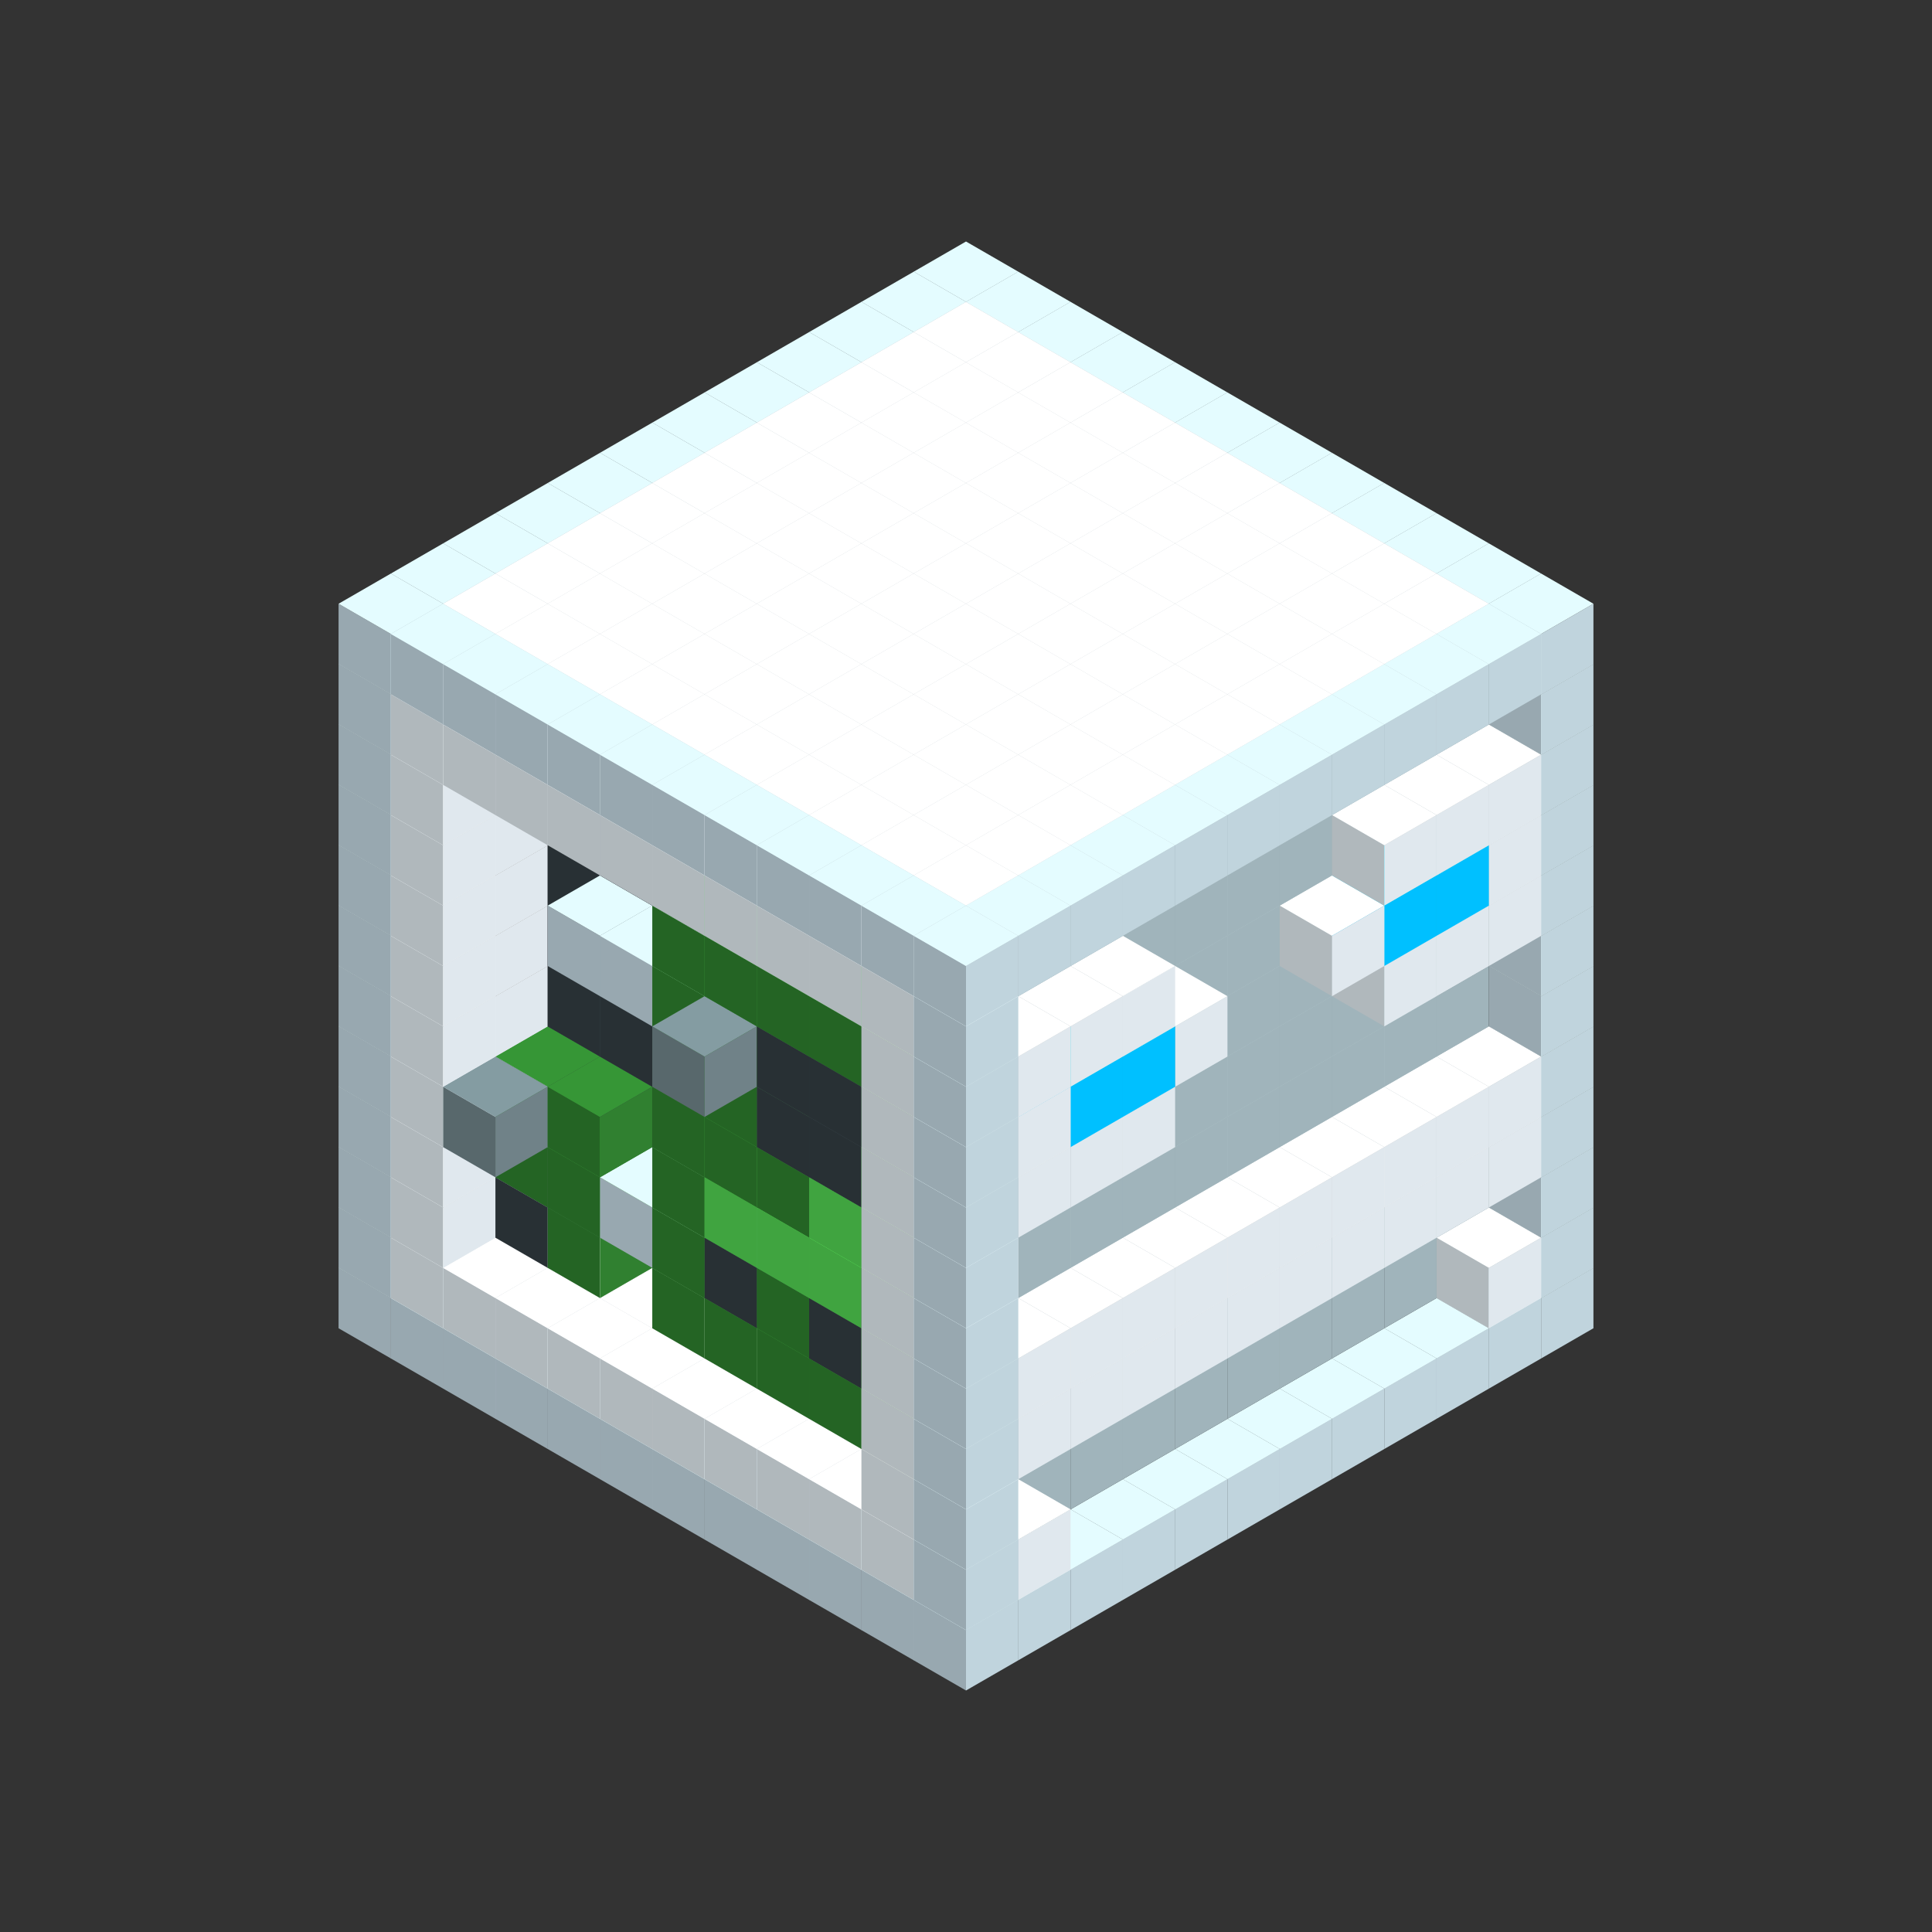
<svg width='600' height='600' viewBox='4436371 5550000 3200000 3200000' xmlns='http://www.w3.org/2000/svg' xmlns:xlink='http://www.w3.org/1999/xlink'>
<rect x="4436371" y="5550000" width="3200000" height="3200000" fill="#333333" stroke="none"/>
<use xlink:href='#v-0x00000080-4' transform='translate(983738,3600000)'/>
<use xlink:href='#v-0x00000080-4' transform='translate(1070341,3650000)'/>
<use xlink:href='#v-0x00000080-4' transform='translate(1156944,3700000)'/>
<use xlink:href='#v-0x00000080-4' transform='translate(1243547,3750000)'/>
<use xlink:href='#v-0x00000080-4' transform='translate(1330150,3800000)'/>
<use xlink:href='#v-0x00000080-4' transform='translate(1416753,3850000)'/>
<use xlink:href='#v-0x00000080-4' transform='translate(1503356,3900000)'/>
<use xlink:href='#v-0x00000080-4' transform='translate(1589959,3950000)'/>
<use xlink:href='#v-0x00000080-4' transform='translate(1676562,4000000)'/>
<use xlink:href='#v-0x00000080-4' transform='translate(1763165,4050000)'/>
<use xlink:href='#v-0x00000080-4' transform='translate(1849768,4100000)'/>
<use xlink:href='#v-0x00000080-4' transform='translate(2889004,3600000)'/>
<use xlink:href='#v-0x00000080-4' transform='translate(2802401,3650000)'/>
<use xlink:href='#v-0x00000080-4' transform='translate(2715798,3700000)'/>
<use xlink:href='#v-0x00000080-4' transform='translate(2629195,3750000)'/>
<use xlink:href='#v-0x00000080-4' transform='translate(2542592,3800000)'/>
<use xlink:href='#v-0x00000080-4' transform='translate(2455989,3850000)'/>
<use xlink:href='#v-0x00000080-4' transform='translate(2369386,3900000)'/>
<use xlink:href='#v-0x00000080-4' transform='translate(2282783,3950000)'/>
<use xlink:href='#v-0x00000080-4' transform='translate(2196180,4000000)'/>
<use xlink:href='#v-0x00000080-4' transform='translate(2109577,4050000)'/>
<use xlink:href='#v-0x00000080-4' transform='translate(2022974,4100000)'/>
<use xlink:href='#v-0x00000080-4' transform='translate(1936371,4150000)'/>
<use xlink:href='#v-0x00000080-4' transform='translate(983738,3500000)'/>
<use xlink:href='#v-0x00000080-1' transform='translate(1156944,3500000)'/>
<use xlink:href='#v-0x00000080-1' transform='translate(1070341,3550000)'/>
<use xlink:href='#v-0x00000080-1' transform='translate(1243547,3550000)'/>
<use xlink:href='#v-0x00000080-1' transform='translate(1156944,3600000)'/>
<use xlink:href='#v-0x00000080-1' transform='translate(1330150,3600000)'/>
<use xlink:href='#v-0x00000080-1' transform='translate(1243547,3650000)'/>
<use xlink:href='#v-0x00000080-1' transform='translate(1416753,3650000)'/>
<use xlink:href='#v-0x00000080-1' transform='translate(1330150,3700000)'/>
<use xlink:href='#v-0x00000080-1' transform='translate(1503356,3700000)'/>
<use xlink:href='#v-0x00000080-1' transform='translate(1416753,3750000)'/>
<use xlink:href='#v-0x00000080-1' transform='translate(1589959,3750000)'/>
<use xlink:href='#v-0x00000080-1' transform='translate(1503356,3800000)'/>
<use xlink:href='#v-0x00000080-1' transform='translate(1676562,3800000)'/>
<use xlink:href='#v-0x00000080-1' transform='translate(1589959,3850000)'/>
<use xlink:href='#v-0x00000080-1' transform='translate(1763165,3850000)'/>
<use xlink:href='#v-0x00000080-1' transform='translate(1676562,3900000)'/>
<use xlink:href='#v-0x00000080-1' transform='translate(1849768,3900000)'/>
<use xlink:href='#v-0x00000080-1' transform='translate(1763165,3950000)'/>
<use xlink:href='#v-0x00000080-2' transform='translate(2715798,3500000)'/>
<use xlink:href='#v-0x00000080-2' transform='translate(2629195,3550000)'/>
<use xlink:href='#v-0x00000080-2' transform='translate(2542592,3600000)'/>
<use xlink:href='#v-0x00000080-2' transform='translate(2455989,3650000)'/>
<use xlink:href='#v-0x00000080-2' transform='translate(2369386,3700000)'/>
<use xlink:href='#v-0x00000080-2' transform='translate(2282783,3750000)'/>
<use xlink:href='#v-0x00000080-2' transform='translate(2196180,3800000)'/>
<use xlink:href='#v-0x00000080-2' transform='translate(2109577,3850000)'/>
<use xlink:href='#v-0x00000080-2' transform='translate(2022974,3900000)'/>
<use xlink:href='#v-0x00000080-1' transform='translate(1936371,3950000)'/>
<use xlink:href='#v-0x00000080-1' transform='translate(1849768,4000000)'/>
<use xlink:href='#v-0x00000080-4' transform='translate(2889004,3500000)'/>
<use xlink:href='#v-0x00000080-1' transform='translate(2802401,3550000)'/>
<use xlink:href='#v-0x00000080-1' transform='translate(2022974,4000000)'/>
<use xlink:href='#v-0x00000080-4' transform='translate(1936371,4050000)'/>
<use xlink:href='#v-0x00000080-4' transform='translate(983738,3400000)'/>
<use xlink:href='#v-0x00000080-1' transform='translate(1156944,3400000)'/>
<use xlink:href='#v-0x00000080-1' transform='translate(1070341,3450000)'/>
<use xlink:href='#v-0x00000080-7' transform='translate(1330150,3400000)'/>
<use xlink:href='#v-0x00000080-7' transform='translate(1243547,3450000)'/>
<use xlink:href='#v-0x00000080-7' transform='translate(1416753,3450000)'/>
<use xlink:href='#v-0x00000080-5' transform='translate(1330150,3500000)'/>
<use xlink:href='#v-0x00000080-7' transform='translate(1503356,3500000)'/>
<use xlink:href='#v-0x00000080-7' transform='translate(1589959,3550000)'/>
<use xlink:href='#v-0x00000080-5' transform='translate(1503356,3600000)'/>
<use xlink:href='#v-0x00000080-7' transform='translate(1676562,3600000)'/>
<use xlink:href='#v-0x00000080-5' transform='translate(1589959,3650000)'/>
<use xlink:href='#v-0x00000080-7' transform='translate(1763165,3650000)'/>
<use xlink:href='#v-0x00000080-5' transform='translate(1676562,3700000)'/>
<use xlink:href='#v-0x00000080-7' transform='translate(1849768,3700000)'/>
<use xlink:href='#v-0x00000080-5' transform='translate(1763165,3750000)'/>
<use xlink:href='#v-0x00000080-7' transform='translate(1936371,3750000)'/>
<use xlink:href='#v-0x00000080-5' transform='translate(1849768,3800000)'/>
<use xlink:href='#v-0x00000080-2' transform='translate(2715798,3400000)'/>
<use xlink:href='#v-0x00000080-2' transform='translate(2629195,3450000)'/>
<use xlink:href='#v-0x00000080-2' transform='translate(2542592,3500000)'/>
<use xlink:href='#v-0x00000080-2' transform='translate(2455989,3550000)'/>
<use xlink:href='#v-0x00000080-2' transform='translate(2369386,3600000)'/>
<use xlink:href='#v-0x00000080-2' transform='translate(2282783,3650000)'/>
<use xlink:href='#v-0x00000080-2' transform='translate(2196180,3700000)'/>
<use xlink:href='#v-0x00000080-2' transform='translate(2109577,3750000)'/>
<use xlink:href='#v-0x00000080-2' transform='translate(2022974,3800000)'/>
<use xlink:href='#v-0x00000080-1' transform='translate(1936371,3850000)'/>
<use xlink:href='#v-0x00000080-1' transform='translate(1849768,3900000)'/>
<use xlink:href='#v-0x00000080-4' transform='translate(2889004,3400000)'/>
<use xlink:href='#v-0x00000080-4' transform='translate(1936371,3950000)'/>
<use xlink:href='#v-0x00000080-4' transform='translate(983738,3300000)'/>
<use xlink:href='#v-0x00000080-1' transform='translate(1156944,3300000)'/>
<use xlink:href='#v-0x00000080-1' transform='translate(1070341,3350000)'/>
<use xlink:href='#v-0x00000080-7' transform='translate(1330150,3300000)'/>
<use xlink:href='#v-0x00000080-5' transform='translate(1243547,3350000)'/>
<use xlink:href='#v-0x00000080-7' transform='translate(1416753,3350000)'/>
<use xlink:href='#v-0x00000080-5' transform='translate(1330150,3400000)'/>
<use xlink:href='#v-0x00000080-7' transform='translate(1503356,3400000)'/>
<use xlink:href='#v-0x00000080-9' transform='translate(1416753,3450000)'/>
<use xlink:href='#v-0x00000080-7' transform='translate(1589959,3450000)'/>
<use xlink:href='#v-0x00000080-5' transform='translate(1503356,3500000)'/>
<use xlink:href='#v-0x00000080-7' transform='translate(1676562,3500000)'/>
<use xlink:href='#v-0x00000080-7' transform='translate(1589959,3550000)'/>
<use xlink:href='#v-0x00000080-7' transform='translate(1763165,3550000)'/>
<use xlink:href='#v-0x00000080-5' transform='translate(1676562,3600000)'/>
<use xlink:href='#v-0x00000080-7' transform='translate(1849768,3600000)'/>
<use xlink:href='#v-0x00000080-7' transform='translate(1763165,3650000)'/>
<use xlink:href='#v-0x00000080-7' transform='translate(1936371,3650000)'/>
<use xlink:href='#v-0x00000080-5' transform='translate(1849768,3700000)'/>
<use xlink:href='#v-0x00000080-2' transform='translate(2715798,3300000)'/>
<use xlink:href='#v-0x00000080-2' transform='translate(2629195,3350000)'/>
<use xlink:href='#v-0x00000080-2' transform='translate(2542592,3400000)'/>
<use xlink:href='#v-0x00000080-2' transform='translate(2455989,3450000)'/>
<use xlink:href='#v-0x00000080-2' transform='translate(2369386,3500000)'/>
<use xlink:href='#v-0x00000080-2' transform='translate(2282783,3550000)'/>
<use xlink:href='#v-0x00000080-2' transform='translate(2196180,3600000)'/>
<use xlink:href='#v-0x00000080-2' transform='translate(2109577,3650000)'/>
<use xlink:href='#v-0x00000080-2' transform='translate(2022974,3700000)'/>
<use xlink:href='#v-0x00000080-1' transform='translate(1936371,3750000)'/>
<use xlink:href='#v-0x00000080-1' transform='translate(1849768,3800000)'/>
<use xlink:href='#v-0x00000080-4' transform='translate(2889004,3300000)'/>
<use xlink:href='#v-0x00000080-1' transform='translate(2802401,3350000)'/>
<use xlink:href='#v-0x00000080-1' transform='translate(2715798,3400000)'/>
<use xlink:href='#v-0x00000080-1' transform='translate(2629195,3450000)'/>
<use xlink:href='#v-0x00000080-1' transform='translate(2542592,3500000)'/>
<use xlink:href='#v-0x00000080-1' transform='translate(2455989,3550000)'/>
<use xlink:href='#v-0x00000080-1' transform='translate(2369386,3600000)'/>
<use xlink:href='#v-0x00000080-1' transform='translate(2282783,3650000)'/>
<use xlink:href='#v-0x00000080-1' transform='translate(2196180,3700000)'/>
<use xlink:href='#v-0x00000080-1' transform='translate(2109577,3750000)'/>
<use xlink:href='#v-0x00000080-1' transform='translate(2022974,3800000)'/>
<use xlink:href='#v-0x00000080-4' transform='translate(1936371,3850000)'/>
<use xlink:href='#v-0x00000080-4' transform='translate(983738,3200000)'/>
<use xlink:href='#v-0x00000080-1' transform='translate(1156944,3200000)'/>
<use xlink:href='#v-0x00000080-1' transform='translate(1070341,3250000)'/>
<use xlink:href='#v-0x00000080-7' transform='translate(1330150,3200000)'/>
<use xlink:href='#v-0x00000080-5' transform='translate(1243547,3250000)'/>
<use xlink:href='#v-0x00000080-8' transform='translate(1156944,3300000)'/>
<use xlink:href='#v-0x00000080-7' transform='translate(1416753,3250000)'/>
<use xlink:href='#v-0x00000080-5' transform='translate(1330150,3300000)'/>
<use xlink:href='#v-0x00000080-7' transform='translate(1503356,3300000)'/>
<use xlink:href='#v-0x00000080-7' transform='translate(1589959,3350000)'/>
<use xlink:href='#v-0x00000080-5' transform='translate(1503356,3400000)'/>
<use xlink:href='#v-0x00000080-7' transform='translate(1676562,3400000)'/>
<use xlink:href='#v-0x00000080-6' transform='translate(1589959,3450000)'/>
<use xlink:href='#v-0x00000080-7' transform='translate(1763165,3450000)'/>
<use xlink:href='#v-0x00000080-6' transform='translate(1676562,3500000)'/>
<use xlink:href='#v-0x00000080-7' transform='translate(1849768,3500000)'/>
<use xlink:href='#v-0x00000080-6' transform='translate(1763165,3550000)'/>
<use xlink:href='#v-0x00000080-7' transform='translate(1936371,3550000)'/>
<use xlink:href='#v-0x00000080-5' transform='translate(1849768,3600000)'/>
<use xlink:href='#v-0x00000080-2' transform='translate(2715798,3200000)'/>
<use xlink:href='#v-0x00000080-2' transform='translate(2629195,3250000)'/>
<use xlink:href='#v-0x00000080-2' transform='translate(2542592,3300000)'/>
<use xlink:href='#v-0x00000080-2' transform='translate(2455989,3350000)'/>
<use xlink:href='#v-0x00000080-2' transform='translate(2369386,3400000)'/>
<use xlink:href='#v-0x00000080-2' transform='translate(2282783,3450000)'/>
<use xlink:href='#v-0x00000080-2' transform='translate(2196180,3500000)'/>
<use xlink:href='#v-0x00000080-2' transform='translate(2109577,3550000)'/>
<use xlink:href='#v-0x00000080-2' transform='translate(2022974,3600000)'/>
<use xlink:href='#v-0x00000080-1' transform='translate(1936371,3650000)'/>
<use xlink:href='#v-0x00000080-1' transform='translate(1849768,3700000)'/>
<use xlink:href='#v-0x00000080-4' transform='translate(2889004,3200000)'/>
<use xlink:href='#v-0x00000080-1' transform='translate(2802401,3250000)'/>
<use xlink:href='#v-0x00000080-1' transform='translate(2715798,3300000)'/>
<use xlink:href='#v-0x00000080-1' transform='translate(2629195,3350000)'/>
<use xlink:href='#v-0x00000080-1' transform='translate(2542592,3400000)'/>
<use xlink:href='#v-0x00000080-1' transform='translate(2455989,3450000)'/>
<use xlink:href='#v-0x00000080-1' transform='translate(2369386,3500000)'/>
<use xlink:href='#v-0x00000080-1' transform='translate(2282783,3550000)'/>
<use xlink:href='#v-0x00000080-1' transform='translate(2196180,3600000)'/>
<use xlink:href='#v-0x00000080-1' transform='translate(2109577,3650000)'/>
<use xlink:href='#v-0x00000080-1' transform='translate(2022974,3700000)'/>
<use xlink:href='#v-0x00000080-4' transform='translate(1936371,3750000)'/>
<use xlink:href='#v-0x00000080-4' transform='translate(983738,3100000)'/>
<use xlink:href='#v-0x00000080-1' transform='translate(1156944,3100000)'/>
<use xlink:href='#v-0x00000080-1' transform='translate(1070341,3150000)'/>
<use xlink:href='#v-0x00000080-7' transform='translate(1330150,3100000)'/>
<use xlink:href='#v-0x00000080-7' transform='translate(1416753,3150000)'/>
<use xlink:href='#v-0x00000080-7' transform='translate(1503356,3200000)'/>
<use xlink:href='#v-0x00000080-7' transform='translate(1589959,3250000)'/>
<use xlink:href='#v-0x00000080-5' transform='translate(1503356,3300000)'/>
<use xlink:href='#v-0x00000080-7' transform='translate(1676562,3300000)'/>
<use xlink:href='#v-0x00000080-5' transform='translate(1589959,3350000)'/>
<use xlink:href='#v-0x00000080-7' transform='translate(1763165,3350000)'/>
<use xlink:href='#v-0x00000080-5' transform='translate(1676562,3400000)'/>
<use xlink:href='#v-0x00000080-7' transform='translate(1849768,3400000)'/>
<use xlink:href='#v-0x00000080-6' transform='translate(1763165,3450000)'/>
<use xlink:href='#v-0x00000080-7' transform='translate(1936371,3450000)'/>
<use xlink:href='#v-0x00000080-5' transform='translate(1849768,3500000)'/>
<use xlink:href='#v-0x00000080-2' transform='translate(2715798,3100000)'/>
<use xlink:href='#v-0x00000080-2' transform='translate(2629195,3150000)'/>
<use xlink:href='#v-0x00000080-2' transform='translate(2542592,3200000)'/>
<use xlink:href='#v-0x00000080-2' transform='translate(2455989,3250000)'/>
<use xlink:href='#v-0x00000080-2' transform='translate(2369386,3300000)'/>
<use xlink:href='#v-0x00000080-2' transform='translate(2282783,3350000)'/>
<use xlink:href='#v-0x00000080-2' transform='translate(2196180,3400000)'/>
<use xlink:href='#v-0x00000080-2' transform='translate(2109577,3450000)'/>
<use xlink:href='#v-0x00000080-2' transform='translate(2022974,3500000)'/>
<use xlink:href='#v-0x00000080-1' transform='translate(1936371,3550000)'/>
<use xlink:href='#v-0x00000080-1' transform='translate(1849768,3600000)'/>
<use xlink:href='#v-0x00000080-4' transform='translate(2889004,3100000)'/>
<use xlink:href='#v-0x00000080-4' transform='translate(1936371,3650000)'/>
<use xlink:href='#v-0x00000080-4' transform='translate(983738,3000000)'/>
<use xlink:href='#v-0x00000080-1' transform='translate(1156944,3000000)'/>
<use xlink:href='#v-0x00000080-1' transform='translate(1070341,3050000)'/>
<use xlink:href='#v-0x00000080-7' transform='translate(1330150,3000000)'/>
<use xlink:href='#v-0x00000080-7' transform='translate(1416753,3050000)'/>
<use xlink:href='#v-0x00000080-7' transform='translate(1503356,3100000)'/>
<use xlink:href='#v-0x00000080-7' transform='translate(1589959,3150000)'/>
<use xlink:href='#v-0x00000080-5' transform='translate(1503356,3200000)'/>
<use xlink:href='#v-0x00000080-7' transform='translate(1676562,3200000)'/>
<use xlink:href='#v-0x00000080-5' transform='translate(1589959,3250000)'/>
<use xlink:href='#v-0x00000080-7' transform='translate(1763165,3250000)'/>
<use xlink:href='#v-0x00000080-7' transform='translate(1676562,3300000)'/>
<use xlink:href='#v-0x00000080-7' transform='translate(1849768,3300000)'/>
<use xlink:href='#v-0x00000080-7' transform='translate(1763165,3350000)'/>
<use xlink:href='#v-0x00000080-7' transform='translate(1936371,3350000)'/>
<use xlink:href='#v-0x00000080-5' transform='translate(1849768,3400000)'/>
<use xlink:href='#v-0x00000080-2' transform='translate(2715798,3000000)'/>
<use xlink:href='#v-0x00000080-2' transform='translate(2629195,3050000)'/>
<use xlink:href='#v-0x00000080-2' transform='translate(2542592,3100000)'/>
<use xlink:href='#v-0x00000080-2' transform='translate(2455989,3150000)'/>
<use xlink:href='#v-0x00000080-2' transform='translate(2369386,3200000)'/>
<use xlink:href='#v-0x00000080-2' transform='translate(2282783,3250000)'/>
<use xlink:href='#v-0x00000080-2' transform='translate(2196180,3300000)'/>
<use xlink:href='#v-0x00000080-2' transform='translate(2109577,3350000)'/>
<use xlink:href='#v-0x00000080-2' transform='translate(2022974,3400000)'/>
<use xlink:href='#v-0x00000080-1' transform='translate(1936371,3450000)'/>
<use xlink:href='#v-0x00000080-1' transform='translate(1849768,3500000)'/>
<use xlink:href='#v-0x00000080-4' transform='translate(2889004,3000000)'/>
<use xlink:href='#v-0x00000080-4' transform='translate(1936371,3550000)'/>
<use xlink:href='#v-0x00000080-4' transform='translate(983738,2900000)'/>
<use xlink:href='#v-0x00000080-1' transform='translate(1156944,2900000)'/>
<use xlink:href='#v-0x00000080-1' transform='translate(1070341,2950000)'/>
<use xlink:href='#v-0x00000080-7' transform='translate(1330150,2900000)'/>
<use xlink:href='#v-0x00000080-7' transform='translate(1416753,2950000)'/>
<use xlink:href='#v-0x00000080-9' transform='translate(1330150,3000000)'/>
<use xlink:href='#v-0x00000080-7' transform='translate(1503356,3000000)'/>
<use xlink:href='#v-0x00000080-9' transform='translate(1416753,3050000)'/>
<use xlink:href='#v-0x00000080-7' transform='translate(1589959,3050000)'/>
<use xlink:href='#v-0x00000080-5' transform='translate(1503356,3100000)'/>
<use xlink:href='#v-0x00000080-7' transform='translate(1676562,3100000)'/>
<use xlink:href='#v-0x00000080-5' transform='translate(1589959,3150000)'/>
<use xlink:href='#v-0x00000080-8' transform='translate(1503356,3200000)'/>
<use xlink:href='#v-0x00000080-7' transform='translate(1763165,3150000)'/>
<use xlink:href='#v-0x00000080-7' transform='translate(1676562,3200000)'/>
<use xlink:href='#v-0x00000080-7' transform='translate(1849768,3200000)'/>
<use xlink:href='#v-0x00000080-7' transform='translate(1763165,3250000)'/>
<use xlink:href='#v-0x00000080-7' transform='translate(1936371,3250000)'/>
<use xlink:href='#v-0x00000080-5' transform='translate(1849768,3300000)'/>
<use xlink:href='#v-0x00000080-2' transform='translate(2715798,2900000)'/>
<use xlink:href='#v-0x00000080-2' transform='translate(2629195,2950000)'/>
<use xlink:href='#v-0x00000080-2' transform='translate(2542592,3000000)'/>
<use xlink:href='#v-0x00000080-2' transform='translate(2455989,3050000)'/>
<use xlink:href='#v-0x00000080-2' transform='translate(2369386,3100000)'/>
<use xlink:href='#v-0x00000080-2' transform='translate(2282783,3150000)'/>
<use xlink:href='#v-0x00000080-2' transform='translate(2196180,3200000)'/>
<use xlink:href='#v-0x00000080-2' transform='translate(2109577,3250000)'/>
<use xlink:href='#v-0x00000080-2' transform='translate(2022974,3300000)'/>
<use xlink:href='#v-0x00000080-1' transform='translate(1936371,3350000)'/>
<use xlink:href='#v-0x00000080-1' transform='translate(1849768,3400000)'/>
<use xlink:href='#v-0x00000080-4' transform='translate(2889004,2900000)'/>
<use xlink:href='#v-0x00000080-1' transform='translate(2802401,2950000)'/>
<use xlink:href='#v-0x00000080-1' transform='translate(2715798,3000000)'/>
<use xlink:href='#v-0x00000080-1' transform='translate(2629195,3050000)'/>
<use xlink:href='#v-0x00000080-1' transform='translate(2196180,3300000)'/>
<use xlink:href='#v-0x00000080-1' transform='translate(2109577,3350000)'/>
<use xlink:href='#v-0x00000080-1' transform='translate(2022974,3400000)'/>
<use xlink:href='#v-0x00000080-4' transform='translate(1936371,3450000)'/>
<use xlink:href='#v-0x00000080-4' transform='translate(983738,2800000)'/>
<use xlink:href='#v-0x00000080-1' transform='translate(1156944,2800000)'/>
<use xlink:href='#v-0x00000080-1' transform='translate(1070341,2850000)'/>
<use xlink:href='#v-0x00000080-7' transform='translate(1330150,2800000)'/>
<use xlink:href='#v-0x00000080-7' transform='translate(1416753,2850000)'/>
<use xlink:href='#v-0x00000080-7' transform='translate(1503356,2900000)'/>
<use xlink:href='#v-0x00000080-7' transform='translate(1589959,2950000)'/>
<use xlink:href='#v-0x00000080-5' transform='translate(1503356,3000000)'/>
<use xlink:href='#v-0x00000080-7' transform='translate(1676562,3000000)'/>
<use xlink:href='#v-0x00000080-5' transform='translate(1589959,3050000)'/>
<use xlink:href='#v-0x00000080-7' transform='translate(1763165,3050000)'/>
<use xlink:href='#v-0x00000080-5' transform='translate(1676562,3100000)'/>
<use xlink:href='#v-0x00000080-7' transform='translate(1849768,3100000)'/>
<use xlink:href='#v-0x00000080-5' transform='translate(1763165,3150000)'/>
<use xlink:href='#v-0x00000080-7' transform='translate(1936371,3150000)'/>
<use xlink:href='#v-0x00000080-5' transform='translate(1849768,3200000)'/>
<use xlink:href='#v-0x00000080-2' transform='translate(2715798,2800000)'/>
<use xlink:href='#v-0x00000080-2' transform='translate(2629195,2850000)'/>
<use xlink:href='#v-0x00000080-2' transform='translate(2542592,2900000)'/>
<use xlink:href='#v-0x00000080-2' transform='translate(2455989,2950000)'/>
<use xlink:href='#v-0x00000080-2' transform='translate(2369386,3000000)'/>
<use xlink:href='#v-0x00000080-2' transform='translate(2282783,3050000)'/>
<use xlink:href='#v-0x00000080-2' transform='translate(2196180,3100000)'/>
<use xlink:href='#v-0x00000080-2' transform='translate(2109577,3150000)'/>
<use xlink:href='#v-0x00000080-2' transform='translate(2022974,3200000)'/>
<use xlink:href='#v-0x00000080-1' transform='translate(1936371,3250000)'/>
<use xlink:href='#v-0x00000080-1' transform='translate(1849768,3300000)'/>
<use xlink:href='#v-0x00000080-4' transform='translate(2889004,2800000)'/>
<use xlink:href='#v-0x00000080-1' transform='translate(2802401,2850000)'/>
<use xlink:href='#v-0x00000080-3' transform='translate(2715798,2900000)'/>
<use xlink:href='#v-0x00000080-3' transform='translate(2629195,2950000)'/>
<use xlink:href='#v-0x00000080-1' transform='translate(2542592,3000000)'/>
<use xlink:href='#v-0x00000080-1' transform='translate(2282783,3150000)'/>
<use xlink:href='#v-0x00000080-3' transform='translate(2196180,3200000)'/>
<use xlink:href='#v-0x00000080-3' transform='translate(2109577,3250000)'/>
<use xlink:href='#v-0x00000080-1' transform='translate(2022974,3300000)'/>
<use xlink:href='#v-0x00000080-4' transform='translate(1936371,3350000)'/>
<use xlink:href='#v-0x00000080-4' transform='translate(983738,2700000)'/>
<use xlink:href='#v-0x00000080-1' transform='translate(1156944,2700000)'/>
<use xlink:href='#v-0x00000080-1' transform='translate(1070341,2750000)'/>
<use xlink:href='#v-0x00000080-7' transform='translate(1330150,2700000)'/>
<use xlink:href='#v-0x00000080-7' transform='translate(1416753,2750000)'/>
<use xlink:href='#v-0x00000080-7' transform='translate(1503356,2800000)'/>
<use xlink:href='#v-0x00000080-7' transform='translate(1589959,2850000)'/>
<use xlink:href='#v-0x00000080-7' transform='translate(1676562,2900000)'/>
<use xlink:href='#v-0x00000080-7' transform='translate(1763165,2950000)'/>
<use xlink:href='#v-0x00000080-7' transform='translate(1849768,3000000)'/>
<use xlink:href='#v-0x00000080-7' transform='translate(1936371,3050000)'/>
<use xlink:href='#v-0x00000080-2' transform='translate(2715798,2700000)'/>
<use xlink:href='#v-0x00000080-2' transform='translate(2629195,2750000)'/>
<use xlink:href='#v-0x00000080-2' transform='translate(2542592,2800000)'/>
<use xlink:href='#v-0x00000080-2' transform='translate(2455989,2850000)'/>
<use xlink:href='#v-0x00000080-2' transform='translate(2369386,2900000)'/>
<use xlink:href='#v-0x00000080-2' transform='translate(2282783,2950000)'/>
<use xlink:href='#v-0x00000080-2' transform='translate(2196180,3000000)'/>
<use xlink:href='#v-0x00000080-2' transform='translate(2109577,3050000)'/>
<use xlink:href='#v-0x00000080-2' transform='translate(2022974,3100000)'/>
<use xlink:href='#v-0x00000080-1' transform='translate(1936371,3150000)'/>
<use xlink:href='#v-0x00000080-1' transform='translate(1849768,3200000)'/>
<use xlink:href='#v-0x00000080-4' transform='translate(2889004,2700000)'/>
<use xlink:href='#v-0x00000080-1' transform='translate(2802401,2750000)'/>
<use xlink:href='#v-0x00000080-1' transform='translate(2715798,2800000)'/>
<use xlink:href='#v-0x00000080-1' transform='translate(2629195,2850000)'/>
<use xlink:href='#v-0x00000080-1' transform='translate(2196180,3100000)'/>
<use xlink:href='#v-0x00000080-1' transform='translate(2109577,3150000)'/>
<use xlink:href='#v-0x00000080-1' transform='translate(2022974,3200000)'/>
<use xlink:href='#v-0x00000080-4' transform='translate(1936371,3250000)'/>
<use xlink:href='#v-0x00000080-4' transform='translate(983738,2600000)'/>
<use xlink:href='#v-0x00000080-1' transform='translate(1156944,2600000)'/>
<use xlink:href='#v-0x00000080-1' transform='translate(1070341,2650000)'/>
<use xlink:href='#v-0x00000080-1' transform='translate(1243547,2650000)'/>
<use xlink:href='#v-0x00000080-1' transform='translate(1156944,2700000)'/>
<use xlink:href='#v-0x00000080-1' transform='translate(1330150,2700000)'/>
<use xlink:href='#v-0x00000080-1' transform='translate(1243547,2750000)'/>
<use xlink:href='#v-0x00000080-1' transform='translate(1416753,2750000)'/>
<use xlink:href='#v-0x00000080-1' transform='translate(1330150,2800000)'/>
<use xlink:href='#v-0x00000080-1' transform='translate(1503356,2800000)'/>
<use xlink:href='#v-0x00000080-1' transform='translate(1416753,2850000)'/>
<use xlink:href='#v-0x00000080-1' transform='translate(1589959,2850000)'/>
<use xlink:href='#v-0x00000080-1' transform='translate(1503356,2900000)'/>
<use xlink:href='#v-0x00000080-1' transform='translate(1676562,2900000)'/>
<use xlink:href='#v-0x00000080-1' transform='translate(1589959,2950000)'/>
<use xlink:href='#v-0x00000080-1' transform='translate(1763165,2950000)'/>
<use xlink:href='#v-0x00000080-1' transform='translate(1676562,3000000)'/>
<use xlink:href='#v-0x00000080-1' transform='translate(1849768,3000000)'/>
<use xlink:href='#v-0x00000080-1' transform='translate(1763165,3050000)'/>
<use xlink:href='#v-0x00000080-2' transform='translate(2715798,2600000)'/>
<use xlink:href='#v-0x00000080-2' transform='translate(2629195,2650000)'/>
<use xlink:href='#v-0x00000080-2' transform='translate(2542592,2700000)'/>
<use xlink:href='#v-0x00000080-2' transform='translate(2455989,2750000)'/>
<use xlink:href='#v-0x00000080-2' transform='translate(2369386,2800000)'/>
<use xlink:href='#v-0x00000080-2' transform='translate(2282783,2850000)'/>
<use xlink:href='#v-0x00000080-2' transform='translate(2196180,2900000)'/>
<use xlink:href='#v-0x00000080-2' transform='translate(2109577,2950000)'/>
<use xlink:href='#v-0x00000080-2' transform='translate(2022974,3000000)'/>
<use xlink:href='#v-0x00000080-1' transform='translate(1936371,3050000)'/>
<use xlink:href='#v-0x00000080-1' transform='translate(1849768,3100000)'/>
<use xlink:href='#v-0x00000080-4' transform='translate(2889004,2600000)'/>
<use xlink:href='#v-0x00000080-4' transform='translate(1936371,3150000)'/>
<use xlink:href='#v-0x00000080-4' transform='translate(1936371,1950000)'/>
<use xlink:href='#v-0x00000080-4' transform='translate(1849768,2000000)'/>
<use xlink:href='#v-0x00000080-4' transform='translate(1763165,2050000)'/>
<use xlink:href='#v-0x00000080-4' transform='translate(1676562,2100000)'/>
<use xlink:href='#v-0x00000080-4' transform='translate(1589959,2150000)'/>
<use xlink:href='#v-0x00000080-4' transform='translate(1503356,2200000)'/>
<use xlink:href='#v-0x00000080-4' transform='translate(1416753,2250000)'/>
<use xlink:href='#v-0x00000080-4' transform='translate(1330150,2300000)'/>
<use xlink:href='#v-0x00000080-4' transform='translate(1243547,2350000)'/>
<use xlink:href='#v-0x00000080-4' transform='translate(1156944,2400000)'/>
<use xlink:href='#v-0x00000080-4' transform='translate(1070341,2450000)'/>
<use xlink:href='#v-0x00000080-4' transform='translate(983738,2500000)'/>
<use xlink:href='#v-0x00000080-4' transform='translate(2022974,2000000)'/>
<use xlink:href='#v-0x00000080-1' transform='translate(1936371,2050000)'/>
<use xlink:href='#v-0x00000080-1' transform='translate(1849768,2100000)'/>
<use xlink:href='#v-0x00000080-1' transform='translate(1763165,2150000)'/>
<use xlink:href='#v-0x00000080-1' transform='translate(1676562,2200000)'/>
<use xlink:href='#v-0x00000080-1' transform='translate(1589959,2250000)'/>
<use xlink:href='#v-0x00000080-1' transform='translate(1503356,2300000)'/>
<use xlink:href='#v-0x00000080-1' transform='translate(1416753,2350000)'/>
<use xlink:href='#v-0x00000080-1' transform='translate(1330150,2400000)'/>
<use xlink:href='#v-0x00000080-1' transform='translate(1243547,2450000)'/>
<use xlink:href='#v-0x00000080-1' transform='translate(1156944,2500000)'/>
<use xlink:href='#v-0x00000080-4' transform='translate(1070341,2550000)'/>
<use xlink:href='#v-0x00000080-4' transform='translate(2109577,2050000)'/>
<use xlink:href='#v-0x00000080-1' transform='translate(2022974,2100000)'/>
<use xlink:href='#v-0x00000080-1' transform='translate(1936371,2150000)'/>
<use xlink:href='#v-0x00000080-1' transform='translate(1849768,2200000)'/>
<use xlink:href='#v-0x00000080-1' transform='translate(1763165,2250000)'/>
<use xlink:href='#v-0x00000080-1' transform='translate(1676562,2300000)'/>
<use xlink:href='#v-0x00000080-1' transform='translate(1589959,2350000)'/>
<use xlink:href='#v-0x00000080-1' transform='translate(1503356,2400000)'/>
<use xlink:href='#v-0x00000080-1' transform='translate(1416753,2450000)'/>
<use xlink:href='#v-0x00000080-1' transform='translate(1330150,2500000)'/>
<use xlink:href='#v-0x00000080-1' transform='translate(1243547,2550000)'/>
<use xlink:href='#v-0x00000080-4' transform='translate(1156944,2600000)'/>
<use xlink:href='#v-0x00000080-4' transform='translate(2196180,2100000)'/>
<use xlink:href='#v-0x00000080-1' transform='translate(2109577,2150000)'/>
<use xlink:href='#v-0x00000080-1' transform='translate(2022974,2200000)'/>
<use xlink:href='#v-0x00000080-1' transform='translate(1936371,2250000)'/>
<use xlink:href='#v-0x00000080-1' transform='translate(1849768,2300000)'/>
<use xlink:href='#v-0x00000080-1' transform='translate(1763165,2350000)'/>
<use xlink:href='#v-0x00000080-1' transform='translate(1676562,2400000)'/>
<use xlink:href='#v-0x00000080-1' transform='translate(1589959,2450000)'/>
<use xlink:href='#v-0x00000080-1' transform='translate(1503356,2500000)'/>
<use xlink:href='#v-0x00000080-1' transform='translate(1416753,2550000)'/>
<use xlink:href='#v-0x00000080-1' transform='translate(1330150,2600000)'/>
<use xlink:href='#v-0x00000080-4' transform='translate(1243547,2650000)'/>
<use xlink:href='#v-0x00000080-4' transform='translate(2282783,2150000)'/>
<use xlink:href='#v-0x00000080-1' transform='translate(2196180,2200000)'/>
<use xlink:href='#v-0x00000080-1' transform='translate(2109577,2250000)'/>
<use xlink:href='#v-0x00000080-1' transform='translate(2022974,2300000)'/>
<use xlink:href='#v-0x00000080-1' transform='translate(1936371,2350000)'/>
<use xlink:href='#v-0x00000080-1' transform='translate(1849768,2400000)'/>
<use xlink:href='#v-0x00000080-1' transform='translate(1763165,2450000)'/>
<use xlink:href='#v-0x00000080-1' transform='translate(1676562,2500000)'/>
<use xlink:href='#v-0x00000080-1' transform='translate(1589959,2550000)'/>
<use xlink:href='#v-0x00000080-1' transform='translate(1503356,2600000)'/>
<use xlink:href='#v-0x00000080-1' transform='translate(1416753,2650000)'/>
<use xlink:href='#v-0x00000080-4' transform='translate(1330150,2700000)'/>
<use xlink:href='#v-0x00000080-4' transform='translate(2369386,2200000)'/>
<use xlink:href='#v-0x00000080-1' transform='translate(2282783,2250000)'/>
<use xlink:href='#v-0x00000080-1' transform='translate(2196180,2300000)'/>
<use xlink:href='#v-0x00000080-1' transform='translate(2109577,2350000)'/>
<use xlink:href='#v-0x00000080-1' transform='translate(2022974,2400000)'/>
<use xlink:href='#v-0x00000080-1' transform='translate(1936371,2450000)'/>
<use xlink:href='#v-0x00000080-1' transform='translate(1849768,2500000)'/>
<use xlink:href='#v-0x00000080-1' transform='translate(1763165,2550000)'/>
<use xlink:href='#v-0x00000080-1' transform='translate(1676562,2600000)'/>
<use xlink:href='#v-0x00000080-1' transform='translate(1589959,2650000)'/>
<use xlink:href='#v-0x00000080-1' transform='translate(1503356,2700000)'/>
<use xlink:href='#v-0x00000080-4' transform='translate(1416753,2750000)'/>
<use xlink:href='#v-0x00000080-4' transform='translate(2455989,2250000)'/>
<use xlink:href='#v-0x00000080-1' transform='translate(2369386,2300000)'/>
<use xlink:href='#v-0x00000080-1' transform='translate(2282783,2350000)'/>
<use xlink:href='#v-0x00000080-1' transform='translate(2196180,2400000)'/>
<use xlink:href='#v-0x00000080-1' transform='translate(2109577,2450000)'/>
<use xlink:href='#v-0x00000080-1' transform='translate(2022974,2500000)'/>
<use xlink:href='#v-0x00000080-1' transform='translate(1936371,2550000)'/>
<use xlink:href='#v-0x00000080-1' transform='translate(1849768,2600000)'/>
<use xlink:href='#v-0x00000080-1' transform='translate(1763165,2650000)'/>
<use xlink:href='#v-0x00000080-1' transform='translate(1676562,2700000)'/>
<use xlink:href='#v-0x00000080-1' transform='translate(1589959,2750000)'/>
<use xlink:href='#v-0x00000080-4' transform='translate(1503356,2800000)'/>
<use xlink:href='#v-0x00000080-4' transform='translate(2542592,2300000)'/>
<use xlink:href='#v-0x00000080-1' transform='translate(2455989,2350000)'/>
<use xlink:href='#v-0x00000080-1' transform='translate(2369386,2400000)'/>
<use xlink:href='#v-0x00000080-1' transform='translate(2282783,2450000)'/>
<use xlink:href='#v-0x00000080-1' transform='translate(2196180,2500000)'/>
<use xlink:href='#v-0x00000080-1' transform='translate(2109577,2550000)'/>
<use xlink:href='#v-0x00000080-1' transform='translate(2022974,2600000)'/>
<use xlink:href='#v-0x00000080-1' transform='translate(1936371,2650000)'/>
<use xlink:href='#v-0x00000080-1' transform='translate(1849768,2700000)'/>
<use xlink:href='#v-0x00000080-1' transform='translate(1763165,2750000)'/>
<use xlink:href='#v-0x00000080-1' transform='translate(1676562,2800000)'/>
<use xlink:href='#v-0x00000080-4' transform='translate(1589959,2850000)'/>
<use xlink:href='#v-0x00000080-4' transform='translate(2629195,2350000)'/>
<use xlink:href='#v-0x00000080-1' transform='translate(2542592,2400000)'/>
<use xlink:href='#v-0x00000080-1' transform='translate(2455989,2450000)'/>
<use xlink:href='#v-0x00000080-1' transform='translate(2369386,2500000)'/>
<use xlink:href='#v-0x00000080-1' transform='translate(2282783,2550000)'/>
<use xlink:href='#v-0x00000080-1' transform='translate(2196180,2600000)'/>
<use xlink:href='#v-0x00000080-1' transform='translate(2109577,2650000)'/>
<use xlink:href='#v-0x00000080-1' transform='translate(2022974,2700000)'/>
<use xlink:href='#v-0x00000080-1' transform='translate(1936371,2750000)'/>
<use xlink:href='#v-0x00000080-1' transform='translate(1849768,2800000)'/>
<use xlink:href='#v-0x00000080-1' transform='translate(1763165,2850000)'/>
<use xlink:href='#v-0x00000080-4' transform='translate(1676562,2900000)'/>
<use xlink:href='#v-0x00000080-4' transform='translate(2715798,2400000)'/>
<use xlink:href='#v-0x00000080-1' transform='translate(2629195,2450000)'/>
<use xlink:href='#v-0x00000080-1' transform='translate(2542592,2500000)'/>
<use xlink:href='#v-0x00000080-1' transform='translate(2455989,2550000)'/>
<use xlink:href='#v-0x00000080-1' transform='translate(2369386,2600000)'/>
<use xlink:href='#v-0x00000080-1' transform='translate(2282783,2650000)'/>
<use xlink:href='#v-0x00000080-1' transform='translate(2196180,2700000)'/>
<use xlink:href='#v-0x00000080-1' transform='translate(2109577,2750000)'/>
<use xlink:href='#v-0x00000080-1' transform='translate(2022974,2800000)'/>
<use xlink:href='#v-0x00000080-1' transform='translate(1936371,2850000)'/>
<use xlink:href='#v-0x00000080-1' transform='translate(1849768,2900000)'/>
<use xlink:href='#v-0x00000080-4' transform='translate(1763165,2950000)'/>
<use xlink:href='#v-0x00000080-4' transform='translate(2802401,2450000)'/>
<use xlink:href='#v-0x00000080-1' transform='translate(2715798,2500000)'/>
<use xlink:href='#v-0x00000080-1' transform='translate(2629195,2550000)'/>
<use xlink:href='#v-0x00000080-1' transform='translate(2542592,2600000)'/>
<use xlink:href='#v-0x00000080-1' transform='translate(2455989,2650000)'/>
<use xlink:href='#v-0x00000080-1' transform='translate(2369386,2700000)'/>
<use xlink:href='#v-0x00000080-1' transform='translate(2282783,2750000)'/>
<use xlink:href='#v-0x00000080-1' transform='translate(2196180,2800000)'/>
<use xlink:href='#v-0x00000080-1' transform='translate(2109577,2850000)'/>
<use xlink:href='#v-0x00000080-1' transform='translate(2022974,2900000)'/>
<use xlink:href='#v-0x00000080-1' transform='translate(1936371,2950000)'/>
<use xlink:href='#v-0x00000080-4' transform='translate(1849768,3000000)'/>
<use xlink:href='#v-0x00000080-4' transform='translate(2889004,2500000)'/>
<use xlink:href='#v-0x00000080-4' transform='translate(2802401,2550000)'/>
<use xlink:href='#v-0x00000080-4' transform='translate(2715798,2600000)'/>
<use xlink:href='#v-0x00000080-4' transform='translate(2629195,2650000)'/>
<use xlink:href='#v-0x00000080-4' transform='translate(2542592,2700000)'/>
<use xlink:href='#v-0x00000080-4' transform='translate(2455989,2750000)'/>
<use xlink:href='#v-0x00000080-4' transform='translate(2369386,2800000)'/>
<use xlink:href='#v-0x00000080-4' transform='translate(2282783,2850000)'/>
<use xlink:href='#v-0x00000080-4' transform='translate(2196180,2900000)'/>
<use xlink:href='#v-0x00000080-4' transform='translate(2109577,2950000)'/>
<use xlink:href='#v-0x00000080-4' transform='translate(2022974,3000000)'/>
<use xlink:href='#v-0x00000080-4' transform='translate(1936371,3050000)'/>
<defs>
<g id='v-0x00000080-1'>
<polygon points='4100000,4100000 4100000,4200000 4013397,4150000 4013397,4050000' fill='#b0b8bc'/>
<polygon points='4100000,4100000 4100000,4200000 4186602,4150000 4186602,4050000' fill='#e0e8ee'/>
<polygon points='4100000,4100000 4013397,4050000 4100000,4000000 4186602,4050000' fill='#ffffff'/>
</g>
<g id='v-0x00000080-2'>
<polygon points='4100000,4100000 4100000,4200000 4013397,4150000 4013397,4050000' fill='#809094'/>
<polygon points='4100000,4100000 4100000,4200000 4186602,4150000 4186602,4050000' fill='#a0b4bb'/>
<polygon points='4100000,4100000 4013397,4050000 4100000,4000000 4186602,4050000' fill='#c0d8de'/>
</g>
<g id='v-0x00000080-3'>
<polygon points='4100000,4100000 4100000,4200000 4013397,4150000 4013397,4050000' fill='#0098cc'/>
<polygon points='4100000,4100000 4100000,4200000 4186602,4150000 4186602,4050000' fill='#00c0ff'/>
<polygon points='4100000,4100000 4013397,4050000 4100000,4000000 4186602,4050000' fill='#00e4ff'/>
</g>
<g id='v-0x00000080-4'>
<polygon points='4100000,4100000 4100000,4200000 4013397,4150000 4013397,4050000' fill='#98a8b0'/>
<polygon points='4100000,4100000 4100000,4200000 4186602,4150000 4186602,4050000' fill='#c0d4dd'/>
<polygon points='4100000,4100000 4013397,4050000 4100000,4000000 4186602,4050000' fill='#e4fcff'/>
</g>
<g id='v-0x00000080-5'>
<polygon points='4100000,4100000 4100000,4200000 4013397,4150000 4013397,4050000' fill='#246424'/>
<polygon points='4100000,4100000 4100000,4200000 4186602,4150000 4186602,4050000' fill='#308030'/>
<polygon points='4100000,4100000 4013397,4050000 4100000,4000000 4186602,4050000' fill='#369636'/>
</g>
<g id='v-0x00000080-6'>
<polygon points='4100000,4100000 4100000,4200000 4013397,4150000 4013397,4050000' fill='#40a440'/>
<polygon points='4100000,4100000 4100000,4200000 4186602,4150000 4186602,4050000' fill='#50d050'/>
<polygon points='4100000,4100000 4013397,4050000 4100000,4000000 4186602,4050000' fill='#60f660'/>
</g>
<g id='v-0x00000080-7'>
<polygon points='4100000,4100000 4100000,4200000 4013397,4150000 4013397,4050000' fill='#283034'/>
<polygon points='4100000,4100000 4100000,4200000 4186602,4150000 4186602,4050000' fill='#334044'/>
<polygon points='4100000,4100000 4013397,4050000 4100000,4000000 4186602,4050000' fill='#3c484e'/>
</g>
<g id='v-0x00000080-8'>
<polygon points='4100000,4100000 4100000,4200000 4013397,4150000 4013397,4050000' fill='#58686c'/>
<polygon points='4100000,4100000 4100000,4200000 4186602,4150000 4186602,4050000' fill='#708288'/>
<polygon points='4100000,4100000 4013397,4050000 4100000,4000000 4186602,4050000' fill='#849ca2'/>
</g>
<g id='v-0x00000080-9'>
<polygon points='4100000,4100000 4100000,4200000 4013397,4150000 4013397,4050000' fill='#98a8b0'/>
<polygon points='4100000,4100000 4100000,4200000 4186602,4150000 4186602,4050000' fill='#c0d4dd'/>
<polygon points='4100000,4100000 4013397,4050000 4100000,4000000 4186602,4050000' fill='#e4fcff'/>
</g>
</defs>
</svg>
